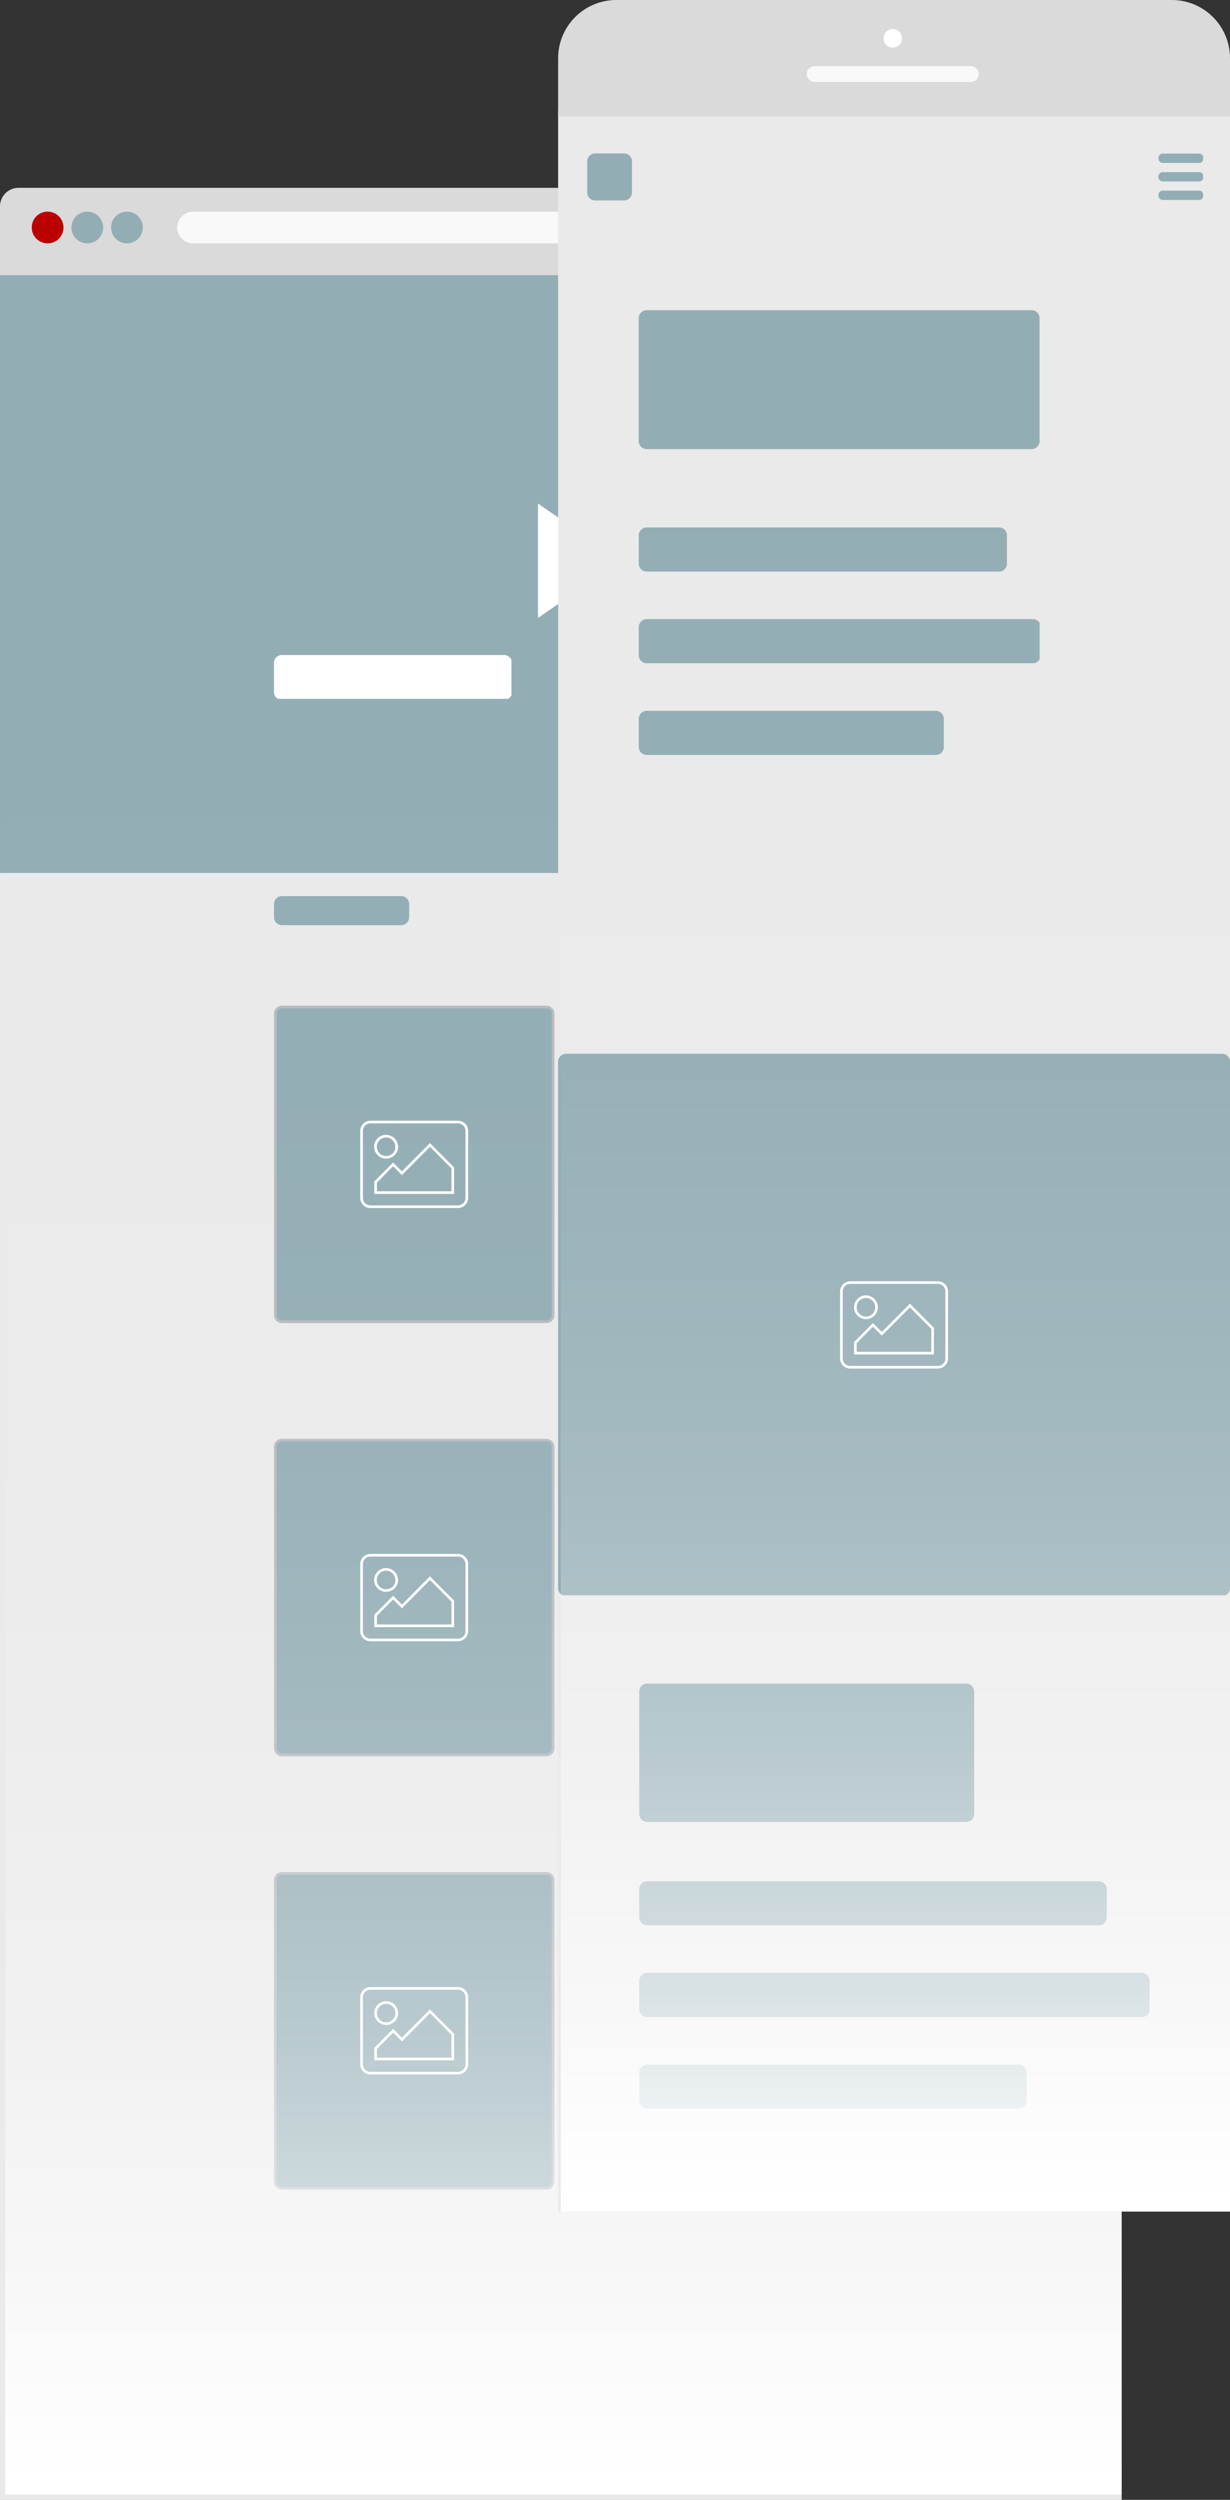 <svg xmlns="http://www.w3.org/2000/svg" xmlns:xlink="http://www.w3.org/1999/xlink" viewBox="0 0 465 945"><rect x="0" y="0" width="465" height="945" fill="#333333" stroke="none"/><defs><clipPath id="347fd447-351e-4a87-8fe0-fc3f42a582c7"><path d="M7,71H417a7,7,0,0,1,7,7v26.47H0V78A7,7,0,0,1,7,71Z" style="fill:none;clip-rule:evenodd"/></clipPath><clipPath id="199807c7-aacc-42b0-9c1c-0a0955c86eb2"><rect x="-492" y="-3220" width="1440" height="7912" style="fill:none"/></clipPath><clipPath id="4d81e8c6-56fe-4ceb-829b-f029ff43a7ac"><circle cx="18" cy="86" r="6" style="fill:none"/></clipPath><clipPath id="b94abad1-8ce9-48de-a06d-ca2b8e4f0565"><circle cx="33" cy="86" r="6" style="fill:none"/></clipPath><clipPath id="93a0fdff-7113-47e7-9778-493b7e931f46"><circle cx="48" cy="86" r="6" style="fill:none"/></clipPath><clipPath id="b0bd4b00-5e48-427e-8c62-cc41c906c543"><path d="M73,80H351a6,6,0,0,1,0,12H73a6,6,0,0,1,0-12Z" style="fill:none;clip-rule:evenodd"/></clipPath><clipPath id="6c90c129-6816-41f1-bd96-f68404166d3a"><rect y="104" width="424" height="841" style="fill:none"/></clipPath><clipPath id="73844225-498b-4be7-9667-00c254178360"><rect x="-5" y="99" width="434" height="851" style="fill:none"/></clipPath><clipPath id="7d763b79-e6c8-44ca-914a-eb035b76ca77"><rect y="104" width="424" height="226" style="fill:none"/></clipPath><clipPath id="bcf46b63-17ed-4ed2-8aeb-af3d6b87ea68"><rect y="104" width="424" height="226.46" style="fill:none"/></clipPath><clipPath id="714ba769-1a44-42a5-90ba-50f16fcf3f85"><polygon points="203.39 233.59 203.39 190.37 234.74 211.98 203.39 233.59" style="fill:none;clip-rule:evenodd"/></clipPath><clipPath id="09b8a3dd-4178-4a67-a2b2-cb1ad81ee6e5"><path d="M106.11,272.46h77.37a2.53,2.53,0,0,1,0,5.05H106.11a2.53,2.53,0,1,1,0-5.05Zm0,10.48h85a2.52,2.52,0,1,1,0,5H106.11a2.52,2.52,0,1,1,0-5Zm0,10.48h63.23a2.52,2.52,0,1,1,0,5H106.11a2.52,2.52,0,1,1,0-5Z" style="fill:none;clip-rule:evenodd"/></clipPath><clipPath id="cfb04c3d-89f7-4e9c-842c-b53776c5586e"><rect x="103.58" y="272.46" width="89.77" height="26.24" style="fill:none"/></clipPath><clipPath id="7078cef9-73ab-4ccc-b38b-c6749580b82c"><path d="M106.58,247.61a3,3,0,0,0-3,3v11a3,3,0,0,0,3,3h84a3,3,0,0,0,3-3v-11a3,3,0,0,0-3-3Z" style="fill:none;clip-rule:evenodd"/></clipPath><clipPath id="804eb8d7-ee93-4c28-babb-5044d6ef415f"><rect x="103.58" y="247.61" width="89.77" height="16.57" style="fill:none"/></clipPath><clipPath id="6f549a2b-8b02-4606-9922-beb1e855ed8f"><path d="M214.07,341.75a3,3,0,0,1,3-3h17.12a3,3,0,0,1,3,3v5a3,3,0,0,1-3,3H217.07a3,3,0,0,1-3-3Zm27.74,0a3,3,0,0,1,3-3h17.12a3,3,0,0,1,3,3v5a3,3,0,0,1-3,3H244.81a3,3,0,0,1-3-3Zm55.49,0a3,3,0,0,1,3-3h17.12a3,3,0,0,1,3,3v5a3,3,0,0,1-3,3H300.3a3,3,0,0,1-3-3Zm-27.51,0a3,3,0,0,1,3-3h17.12a3,3,0,0,1,3,3v5a3,3,0,0,1-3,3H272.79a3,3,0,0,1-3-3Z" style="fill:none;clip-rule:evenodd"/></clipPath><clipPath id="2938c74a-ece6-490d-9a83-2e40a6de65db"><path d="M106.59,338.74h45.09a3,3,0,0,1,3,3v5a3,3,0,0,1-3,3H106.59a3,3,0,0,1-3-3v-5A3,3,0,0,1,106.59,338.74Z" style="fill:none"/></clipPath><clipPath id="d55021b3-ca10-43cb-b1ee-0df2802f3f14"><path d="M233.64,420.82h77.17a2.62,2.62,0,0,1,0,5.24H233.64a2.62,2.62,0,1,1,0-5.24Zm0,10.88h84.76a2.62,2.62,0,0,1,0,5.24H233.63a2.62,2.62,0,0,1,0-5.24Zm0,10.88h63.05a2.62,2.62,0,0,1,0,5.24H233.63a2.62,2.62,0,1,1,0-5.24Z" style="fill:none;clip-rule:evenodd"/></clipPath><clipPath id="dab30a34-2ef1-49be-be5d-542ef99bd03d"><rect x="231.01" y="420.82" width="89.4" height="26.52" style="fill:none"/></clipPath><clipPath id="d63ef8d6-b4d1-419f-b85a-912441f3f29a"><path d="M106.58,380.67h100a2.49,2.49,0,0,1,2.5,2.49v114a2.51,2.51,0,0,1-2.5,2.5h-100a2.5,2.5,0,0,1-2.5-2.5v-114A2.51,2.51,0,0,1,106.58,380.67Zm0-1a3.5,3.5,0,0,0-3.5,3.49v114a3.5,3.5,0,0,0,3.5,3.5h100a3.5,3.5,0,0,0,3.5-3.5v-114a3.49,3.49,0,0,0-3.5-3.49Zm-23.5-20h147v161h-147Z" style="fill:none;clip-rule:evenodd"/></clipPath><clipPath id="dbf01d23-1582-4dc9-8e00-e689347f0178"><path d="M106.58,380.17a3,3,0,0,0-3,3v114a3,3,0,0,0,3,3h100a3,3,0,0,0,3-3v-114a3,3,0,0,0-3-3Z" style="fill:none;clip-rule:evenodd"/></clipPath><clipPath id="14e50d68-391c-48bd-ad8b-5d1a7d42ab0f"><rect x="103.58" y="380.17" width="106.19" height="120" style="fill:none"/></clipPath><clipPath id="9b918a67-b67d-43ee-831a-d8385c8c2c9d"><rect x="231.01" y="395.38" width="79" height="15" rx="3" ry="3" style="fill:none"/></clipPath><clipPath id="7254384f-1d14-4996-a013-10471d08fc0c"><rect x="231.01" y="395.38" width="79.41" height="20.43" style="fill:none"/></clipPath><clipPath id="cea91202-6929-44a2-ab79-37a3c7f2562f"><path d="M233.52,458.86a2.5,2.5,0,1,0,0,5H268a2.5,2.5,0,1,0,0-5Z" style="fill:none;clip-rule:evenodd"/></clipPath><clipPath id="48efccd9-8410-4c1f-8cde-81996bf672d9"><rect x="231.01" y="458.86" width="40.17" height="5" style="fill:none"/></clipPath><clipPath id="ad877fe3-6a8f-4952-8151-45acf0bafcb2"><path d="M233.64,584.59h77.17a2.62,2.62,0,1,1,0,5.23H233.64a2.62,2.62,0,1,1,0-5.23Zm0,10.88h84.76a2.62,2.62,0,1,1,0,5.23H233.63a2.62,2.62,0,1,1,0-5.23Zm0,10.88h63.05a2.62,2.62,0,1,1,0,5.24H233.63a2.62,2.62,0,1,1,0-5.24Z" style="fill:none;clip-rule:evenodd"/></clipPath><clipPath id="d2a9cbe2-a16c-4728-8a90-999e06bbf694"><rect x="231.01" y="584.59" width="89.4" height="26.52" style="fill:none"/></clipPath><clipPath id="3ad23a45-6098-485d-a921-04b729d96b7d"><path d="M106.58,544.43h100a2.49,2.49,0,0,1,2.5,2.5v114a2.5,2.5,0,0,1-2.5,2.49h-100a2.49,2.49,0,0,1-2.5-2.49v-114A2.51,2.51,0,0,1,106.58,544.43Zm0-1a3.5,3.5,0,0,0-3.5,3.5v114a3.5,3.5,0,0,0,3.5,3.49h100a3.5,3.5,0,0,0,3.5-3.49v-114a3.5,3.5,0,0,0-3.5-3.5Zm-23.5-20h147v161h-147Z" style="fill:none;clip-rule:evenodd"/></clipPath><clipPath id="2d568f56-2fba-4efa-8f81-a474b176111e"><path d="M106.58,543.93a3,3,0,0,0-3,3v114a3,3,0,0,0,3,3h100a3,3,0,0,0,3-3v-114a3,3,0,0,0-3-3Z" style="fill:none;clip-rule:evenodd"/></clipPath><clipPath id="b6ec2bdc-636d-4066-a9e7-5d4846be8183"><rect x="103.58" y="543.93" width="106.19" height="120" style="fill:none"/></clipPath><clipPath id="e0a3bd4d-cc9a-45b8-9d9e-41d27cef7301"><rect x="231.01" y="559.15" width="79" height="15" rx="3" ry="3" style="fill:none"/></clipPath><clipPath id="78a26c6b-6418-490d-962b-d3808ab2e3ad"><rect x="231.01" y="559.15" width="79.41" height="20.43" style="fill:none"/></clipPath><clipPath id="4c7bad4d-5a92-4ef3-a707-dcea5593d5e8"><path d="M233.52,622.63a2.5,2.5,0,1,0,0,5H268a2.5,2.5,0,1,0,0-5Z" style="fill:none;clip-rule:evenodd"/></clipPath><clipPath id="d65a7d3a-ba9f-490e-9114-7bbab1427f8b"><rect x="231.01" y="622.63" width="40.17" height="5" style="fill:none"/></clipPath><clipPath id="8b0b6507-a8b8-4879-806e-6c33ec0af7f1"><path d="M233.64,748.35h77.17a2.62,2.62,0,1,1,0,5.24H233.64a2.62,2.62,0,1,1,0-5.24Zm0,10.88h84.76a2.62,2.62,0,0,1,0,5.24H233.63a2.62,2.62,0,0,1,0-5.24Zm0,10.88h63.05a2.62,2.62,0,1,1,0,5.24H233.63a2.62,2.62,0,1,1,0-5.24Z" style="fill:none;clip-rule:evenodd"/></clipPath><clipPath id="c4b2d065-c4bc-4986-b35f-bff102e63067"><rect x="231.01" y="748.35" width="89.4" height="26.52" style="fill:none"/></clipPath><clipPath id="8e829bd5-3034-461e-9f71-d0d4a4e0bc26"><path d="M106.58,708.2h100a2.49,2.49,0,0,1,2.5,2.5v114a2.5,2.5,0,0,1-2.5,2.5h-100a2.5,2.5,0,0,1-2.5-2.5v-114A2.51,2.51,0,0,1,106.58,708.2Zm0-1a3.5,3.5,0,0,0-3.5,3.5v114a3.5,3.5,0,0,0,3.5,3.5h100a3.5,3.5,0,0,0,3.5-3.5v-114a3.49,3.49,0,0,0-3.5-3.5Zm-23.5-20h147v161h-147Z" style="fill:none;clip-rule:evenodd"/></clipPath><clipPath id="3f726db1-4c65-4a24-a2ce-f6a9b5158f06"><path d="M106.58,707.7a3,3,0,0,0-3,3v114a3,3,0,0,0,3,3h100a3,3,0,0,0,3-3v-114a3,3,0,0,0-3-3Z" style="fill:none;clip-rule:evenodd"/></clipPath><clipPath id="163c146f-3458-4a68-993d-a2b2d2ce4765"><rect x="103.58" y="707.7" width="106.19" height="120" style="fill:none"/></clipPath><clipPath id="c68dfec0-d6aa-405f-a603-80f4313388ed"><rect x="231.01" y="722.92" width="79" height="15" rx="3" ry="3" style="fill:none"/></clipPath><clipPath id="c909afde-92c5-4950-9092-989229675969"><rect x="231.01" y="722.92" width="79.41" height="20.43" style="fill:none"/></clipPath><clipPath id="498ab1ae-a207-4848-b2b7-d641a6e8c3ec"><path d="M233.52,786.4a2.5,2.5,0,1,0,0,5H268a2.5,2.5,0,1,0,0-5Z" style="fill:none;clip-rule:evenodd"/></clipPath><clipPath id="dbea7a2b-9c18-4344-8635-c14b2f2a674e"><rect x="231.01" y="786.4" width="40.17" height="5" style="fill:none"/></clipPath><linearGradient id="3baa7a90-1c77-45f1-b0e4-cde98d336b90" x1="213" y1="176" x2="213" y2="940" gradientUnits="userSpaceOnUse"><stop offset="0" stop-color="#fff" stop-opacity="0"/><stop offset="0.3" stop-color="#fff" stop-opacity="0.01"/><stop offset="0.44" stop-color="#fff" stop-opacity="0.04"/><stop offset="0.54" stop-color="#fff" stop-opacity="0.09"/><stop offset="0.63" stop-color="#fff" stop-opacity="0.16"/><stop offset="0.71" stop-color="#fff" stop-opacity="0.25"/><stop offset="0.78" stop-color="#fff" stop-opacity="0.36"/><stop offset="0.84" stop-color="#fff" stop-opacity="0.5"/><stop offset="0.9" stop-color="#fff" stop-opacity="0.66"/><stop offset="0.95" stop-color="#fff" stop-opacity="0.83"/><stop offset="1" stop-color="#fff"/></linearGradient><clipPath id="c9137d9d-360f-47a5-a517-4117ef8b5578"><rect x="211" width="254" height="836" style="fill:none"/></clipPath><clipPath id="514b99bb-4a6a-4759-ad32-f08e3bc9c75f"><rect x="206" y="-5" width="264" height="846" style="fill:none"/></clipPath><clipPath id="900cd0bd-b2dc-440f-bf3d-0a7374a68e5b"><rect x="211" y="42" width="254" height="794" style="fill:none"/></clipPath><clipPath id="b4616c63-f3f3-472d-a63f-bf1fa2647929"><path d="M454.91,73.83a1.59,1.59,0,0,1-1.35,1.76H439.25a1.83,1.83,0,0,1,0-3.52h14.31A1.59,1.59,0,0,1,454.91,73.83Zm0-7a1.58,1.58,0,0,1-1.35,1.75H439.25a1.82,1.82,0,0,1,0-3.51h14.31A1.59,1.59,0,0,1,454.91,66.8Zm0-7a1.59,1.59,0,0,1-1.35,1.76H439.25a1.83,1.83,0,0,1,0-3.52h14.31A1.59,1.59,0,0,1,454.91,59.76Z" style="fill:none;clip-rule:evenodd"/></clipPath><clipPath id="acc3c529-91b6-47a5-a9d4-de4acea6830c"><rect x="437.91" y="58" width="16.93" height="17.78" style="fill:none"/></clipPath><clipPath id="81bd8378-fa75-4a2f-9e97-7637631f25c9"><path d="M222,61a3,3,0,0,1,3-3h10.92a3,3,0,0,1,3,3V72.78a3,3,0,0,1-3,3H225a3,3,0,0,1-3-3Z" style="fill:none;clip-rule:evenodd"/></clipPath><clipPath id="4310a413-5457-4a00-9791-f252e670aba0"><path d="M244.48,199.39h133.2a3,3,0,0,1,3,3v10.68a3,3,0,0,1-3,3H244.48a3,3,0,0,1-3-3V202.4A3,3,0,0,1,244.48,199.39Zm0,34.66h146a3,3,0,0,1,3,3v10.68a3,3,0,0,1-3,3h-146a3,3,0,0,1-3-3V237.05A3,3,0,0,1,244.48,234.05Zm0,34.66H353.81a3,3,0,0,1,3,3v10.68a3,3,0,0,1-3,3H244.48a3,3,0,0,1-3-3V271.71A3,3,0,0,1,244.48,268.71Z" style="fill:none;clip-rule:evenodd"/></clipPath><clipPath id="15cca7a5-8a40-4d88-83f4-bbab591e7afd"><rect x="241.48" y="199.39" width="151.55" height="86.36" style="fill:none"/></clipPath><clipPath id="58e26df2-4b41-4c57-8170-4de798c988a6"><path d="M244.47,117.27H390a3,3,0,0,1,3,3v46.51a3,3,0,0,1-3,3H244.47a3,3,0,0,1-3-3V120.26A3,3,0,0,1,244.47,117.27Z" style="fill:none;clip-rule:evenodd"/></clipPath><clipPath id="29e144a6-d468-4c22-bc8a-25f86b8597fb"><path d="M214,398.36a3,3,0,0,0-3,3v199a3,3,0,0,0,3,3H462a3,3,0,0,0,3-3v-199a3,3,0,0,0-3-3Z" style="fill:none;clip-rule:evenodd"/></clipPath><clipPath id="39b3b17a-3335-401f-a5ba-a4c9325d1078"><rect x="211" y="398.36" width="254" height="204.7" style="fill:none"/></clipPath><clipPath id="722cb0cf-6da3-411b-93d7-ce8975413511"><path d="M244.66,711.15H415.42a3,3,0,0,1,3,3v10.68a3,3,0,0,1-3,3H244.66a3,3,0,0,1-3-3V714.16A3,3,0,0,1,244.66,711.15Zm0,34.66h187a3,3,0,0,1,3,3V759.5a3,3,0,0,1-3,3h-187a3,3,0,0,1-3-3V748.81A3,3,0,0,1,244.66,745.81Zm0,34.66H385.11a3,3,0,0,1,3,3v10.68a3,3,0,0,1-3,3H244.66a3,3,0,0,1-3-3V783.47A3,3,0,0,1,244.66,780.47Z" style="fill:none;clip-rule:evenodd"/></clipPath><clipPath id="fe0812e4-550b-4ee0-9ff7-230c274ed5c4"><rect x="241.67" y="711.15" width="192.91" height="85.99" style="fill:none"/></clipPath><clipPath id="16eec481-570a-4c73-bdc2-79a38d9fd6cc"><path d="M244.67,636.43a3,3,0,0,0-3,3v46.31a3,3,0,0,0,3,3H365.29a3,3,0,0,0,3-3V639.43a3,3,0,0,0-3-3Z" style="fill:none;clip-rule:evenodd"/></clipPath><clipPath id="1dd8236e-ccd5-4baa-bdea-ab069165e5d1"><rect x="211" y="398.36" width="254" height="398.78" style="fill:none"/></clipPath><clipPath id="31986392-488a-42de-ab26-60d870ad87b5"><path d="M233,0H443a22,22,0,0,1,22,22V44H211V22A22,22,0,0,1,233,0Z" style="fill:none;clip-rule:evenodd"/></clipPath><clipPath id="e86e2408-4a45-420d-a7e1-441749144808"><circle cx="337.5" cy="14.5" r="3.5" style="fill:none"/></clipPath><clipPath id="8763b190-3a26-4263-8eb6-99090c90b4ff"><path d="M308,25h59a3,3,0,0,1,0,6H308a3,3,0,0,1,0-6Z" style="fill:none;clip-rule:evenodd"/></clipPath><linearGradient id="7883335f-5ed1-4e32-a04d-42190abbe598" x1="338.5" y1="69" x2="338.5" y2="833" xlink:href="#3baa7a90-1c77-45f1-b0e4-cde98d336b90"/></defs><title>wireframeAnimation</title><g id="fafe9fcf-8fd2-4a7b-b97d-16ae9dc1dd2b" data-name="Layer 2"><g style="clip-path:url(#347fd447-351e-4a87-8fe0-fc3f42a582c7)"><g style="clip-path:url(#199807c7-aacc-42b0-9c1c-0a0955c86eb2)"><rect x="-5" y="66" width="434" height="43.46" style="fill:#dadada"/></g></g><g style="clip-path:url(#4d81e8c6-56fe-4ceb-829b-f029ff43a7ac)"><g style="clip-path:url(#199807c7-aacc-42b0-9c1c-0a0955c86eb2)"><rect x="7" y="75" width="22" height="22" style="fill:#b00"/></g></g><g style="clip-path:url(#b94abad1-8ce9-48de-a06d-ca2b8e4f0565)"><g style="clip-path:url(#199807c7-aacc-42b0-9c1c-0a0955c86eb2)"><rect x="22" y="75" width="22" height="22" style="fill:#93adb5"/></g></g><g style="clip-path:url(#93a0fdff-7113-47e7-9778-493b7e931f46)"><g style="clip-path:url(#199807c7-aacc-42b0-9c1c-0a0955c86eb2)"><rect x="37" y="75" width="22" height="22" style="fill:#93adb5"/></g></g><g style="clip-path:url(#b0bd4b00-5e48-427e-8c62-cc41c906c543)"><g style="clip-path:url(#199807c7-aacc-42b0-9c1c-0a0955c86eb2)"><rect x="62" y="75" width="300" height="22" style="fill:#fff;opacity:0.85"/></g></g><g style="clip-path:url(#6c90c129-6816-41f1-bd96-f68404166d3a)"><g style="clip-path:url(#199807c7-aacc-42b0-9c1c-0a0955c86eb2)"><g style="isolation:isolate"><g style="clip-path:url(#73844225-498b-4be7-9667-00c254178360)"><g style="clip-path:url(#6c90c129-6816-41f1-bd96-f68404166d3a)"><rect x="-5" y="99" width="434" height="851" style="fill:#d8d8d8"/></g><g style="clip-path:url(#6c90c129-6816-41f1-bd96-f68404166d3a)"><g style="clip-path:url(#6c90c129-6816-41f1-bd96-f68404166d3a)"><rect x="-5" y="99" width="434" height="851" style="fill:#eaeaea"/></g></g><g style="clip-path:url(#7d763b79-e6c8-44ca-914a-eb035b76ca77)"><g style="clip-path:url(#bcf46b63-17ed-4ed2-8aeb-af3d6b87ea68)"><rect x="-5" y="99" width="434" height="236" style="fill:#93adb5"/></g></g><g style="clip-path:url(#714ba769-1a44-42a5-90ba-50f16fcf3f85)"><g style="clip-path:url(#bcf46b63-17ed-4ed2-8aeb-af3d6b87ea68)"><rect x="198.39" y="185.37" width="41.36" height="53.22" style="fill:#fff"/></g></g><g style="clip-path:url(#09b8a3dd-4178-4a67-a2b2-cb1ad81ee6e5)"><g style="clip-path:url(#cfb04c3d-89f7-4e9c-842c-b53776c5586e)"><rect x="98.58" y="267.46" width="100" height="36" style="fill:#93adb5"/></g></g><g style="clip-path:url(#7078cef9-73ab-4ccc-b38b-c6749580b82c)"><g style="clip-path:url(#804eb8d7-ee93-4c28-babb-5044d6ef415f)"><rect x="98.58" y="242.61" width="100" height="27" style="fill:#fff"/></g></g><g style="clip-path:url(#6f549a2b-8b02-4606-9922-beb1e855ed8f)"><g style="clip-path:url(#6c90c129-6816-41f1-bd96-f68404166d3a)"><rect x="209.07" y="333.74" width="116.35" height="21.05" style="fill:#93adb5"/></g></g><g style="clip-path:url(#2938c74a-ece6-490d-9a83-2e40a6de65db)"><g style="clip-path:url(#6c90c129-6816-41f1-bd96-f68404166d3a)"><rect x="98.58" y="333.74" width="61.1" height="21.05" style="fill:#93adb5"/></g></g><g style="clip-path:url(#d55021b3-ca10-43cb-b1ee-0df2802f3f14)"><g style="clip-path:url(#dab30a34-2ef1-49be-be5d-542ef99bd03d)"><rect x="226.01" y="415.82" width="100" height="37" style="fill:#93adb5"/></g></g><g style="clip-path:url(#d63ef8d6-b4d1-419f-b85a-912441f3f29a)"><g style="clip-path:url(#dbf01d23-1582-4dc9-8e00-e689347f0178)"><g style="clip-path:url(#14e50d68-391c-48bd-ad8b-5d1a7d42ab0f)"><path d="M106.58,380.17a3,3,0,0,0-3,3v114a3,3,0,0,0,3,3h100a3,3,0,0,0,3-3v-114a3,3,0,0,0-3-3Z" style="fill:#93adb5"/></g></g></g><g style="clip-path:url(#dbf01d23-1582-4dc9-8e00-e689347f0178)"><g style="clip-path:url(#14e50d68-391c-48bd-ad8b-5d1a7d42ab0f)"><path d="M106.58,380.17a3,3,0,0,0-3,3v114a3,3,0,0,0,3,3h100a3,3,0,0,0,3-3v-114a3,3,0,0,0-3-3Z" style="fill:none;stroke:#b7bbc0;stroke-miterlimit:10;stroke-width:2px"/></g></g><g style="clip-path:url(#14e50d68-391c-48bd-ad8b-5d1a7d42ab0f)"><path d="M176.48,427.5a3.33,3.33,0,0,0-3.32-3.33H140a3.33,3.33,0,0,0-3.31,3.33v25.33a3.33,3.33,0,0,0,3.31,3.34h33.16a3.34,3.34,0,0,0,3.32-3.34Zm-5.31,14-8.62-8.67L151.94,443.5l-3.32-3.33L142,446.83v4h29.18Zm-21.22-8a4,4,0,1,0-4,4A4,4,0,0,0,150,433.5Z" style="fill:none;stroke:#fff;stroke-miterlimit:10"/></g><g style="clip-path:url(#9b918a67-b67d-43ee-831a-d8385c8c2c9d)"><g style="clip-path:url(#7254384f-1d14-4996-a013-10471d08fc0c)"><rect x="226.01" y="390.38" width="89" height="25" style="fill:#93adb5"/></g></g><g style="clip-path:url(#cea91202-6929-44a2-ab79-37a3c7f2562f)"><g style="clip-path:url(#48efccd9-8410-4c1f-8cde-81996bf672d9)"><rect x="226.01" y="453.86" width="49.53" height="15" style="fill:#93adb5"/></g></g><g style="clip-path:url(#ad877fe3-6a8f-4952-8151-45acf0bafcb2)"><g style="clip-path:url(#d2a9cbe2-a16c-4728-8a90-999e06bbf694)"><rect x="226.01" y="579.59" width="100" height="37" style="fill:#93adb5"/></g></g><g style="clip-path:url(#3ad23a45-6098-485d-a921-04b729d96b7d)"><g style="clip-path:url(#2d568f56-2fba-4efa-8f81-a474b176111e)"><g style="clip-path:url(#b6ec2bdc-636d-4066-a9e7-5d4846be8183)"><path d="M106.58,543.93a3,3,0,0,0-3,3v114a3,3,0,0,0,3,3h100a3,3,0,0,0,3-3v-114a3,3,0,0,0-3-3Z" style="fill:#93adb5"/></g></g></g><g style="clip-path:url(#2d568f56-2fba-4efa-8f81-a474b176111e)"><g style="clip-path:url(#b6ec2bdc-636d-4066-a9e7-5d4846be8183)"><path d="M106.58,543.93a3,3,0,0,0-3,3v114a3,3,0,0,0,3,3h100a3,3,0,0,0,3-3v-114a3,3,0,0,0-3-3Z" style="fill:none;stroke:#b7bbc0;stroke-miterlimit:10;stroke-width:2px"/></g></g><g style="clip-path:url(#b6ec2bdc-636d-4066-a9e7-5d4846be8183)"><path d="M176.48,591.27a3.34,3.34,0,0,0-3.32-3.34H140a3.33,3.33,0,0,0-3.31,3.34V616.6a3.33,3.33,0,0,0,3.31,3.33h33.16a3.33,3.33,0,0,0,3.32-3.33Zm-5.31,14-8.62-8.67-10.61,10.67-3.32-3.34L142,610.6v4h29.18Zm-21.22-8a4,4,0,1,0-4,4A4,4,0,0,0,150,597.27Z" style="fill:none;stroke:#fff;stroke-miterlimit:10"/></g><g style="clip-path:url(#e0a3bd4d-cc9a-45b8-9d9e-41d27cef7301)"><g style="clip-path:url(#78a26c6b-6418-490d-962b-d3808ab2e3ad)"><rect x="226.01" y="554.15" width="89" height="25" style="fill:#93adb5"/></g></g><g style="clip-path:url(#4c7bad4d-5a92-4ef3-a707-dcea5593d5e8)"><g style="clip-path:url(#d65a7d3a-ba9f-490e-9114-7bbab1427f8b)"><rect x="226.01" y="617.63" width="49.53" height="15" style="fill:#93adb5"/></g></g><g style="clip-path:url(#8b0b6507-a8b8-4879-806e-6c33ec0af7f1)"><g style="clip-path:url(#c4b2d065-c4bc-4986-b35f-bff102e63067)"><rect x="226.01" y="743.35" width="100" height="37" style="fill:#93adb5"/></g></g><g style="clip-path:url(#8e829bd5-3034-461e-9f71-d0d4a4e0bc26)"><g style="clip-path:url(#3f726db1-4c65-4a24-a2ce-f6a9b5158f06)"><g style="clip-path:url(#163c146f-3458-4a68-993d-a2b2d2ce4765)"><path d="M106.58,707.7a3,3,0,0,0-3,3v114a3,3,0,0,0,3,3h100a3,3,0,0,0,3-3v-114a3,3,0,0,0-3-3Z" style="fill:#93adb5"/></g></g></g><g style="clip-path:url(#3f726db1-4c65-4a24-a2ce-f6a9b5158f06)"><g style="clip-path:url(#163c146f-3458-4a68-993d-a2b2d2ce4765)"><path d="M106.58,707.7a3,3,0,0,0-3,3v114a3,3,0,0,0,3,3h100a3,3,0,0,0,3-3v-114a3,3,0,0,0-3-3Z" style="fill:none;stroke:#b7bbc0;stroke-miterlimit:10;stroke-width:2px"/></g></g><g style="clip-path:url(#163c146f-3458-4a68-993d-a2b2d2ce4765)"><path d="M176.48,755a3.33,3.33,0,0,0-3.32-3.33H140a3.33,3.33,0,0,0-3.31,3.33v25.34A3.33,3.33,0,0,0,140,783.7h33.16a3.33,3.33,0,0,0,3.32-3.33Zm-5.31,14-8.62-8.66L151.94,771l-3.32-3.33L142,774.37v4h29.18ZM150,761a4,4,0,1,0-4,4A4,4,0,0,0,150,761Z" style="fill:none;stroke:#fff;stroke-miterlimit:10"/></g><g style="clip-path:url(#c68dfec0-d6aa-405f-a603-80f4313388ed)"><g style="clip-path:url(#c909afde-92c5-4950-9092-989229675969)"><rect x="226.01" y="717.92" width="89" height="25" style="fill:#93adb5"/></g></g><g style="clip-path:url(#498ab1ae-a207-4848-b2b7-d641a6e8c3ec)"><g style="clip-path:url(#dbea7a2b-9c18-4344-8635-c14b2f2a674e)"><rect x="226.01" y="781.4" width="49.53" height="15" style="fill:#93adb5"/></g></g></g></g></g></g><rect x="2" y="151" width="422" height="792" style="fill:url(#3baa7a90-1c77-45f1-b0e4-cde98d336b90)"/><g style="clip-path:url(#c9137d9d-360f-47a5-a517-4117ef8b5578)"><g style="clip-path:url(#199807c7-aacc-42b0-9c1c-0a0955c86eb2)"><g style="isolation:isolate"><g style="clip-path:url(#514b99bb-4a6a-4759-ad32-f08e3bc9c75f)"><g style="clip-path:url(#900cd0bd-b2dc-440f-bf3d-0a7374a68e5b)"><rect x="206" y="-5" width="264" height="846" style="fill:#eaeaea"/></g><g style="clip-path:url(#b4616c63-f3f3-472d-a63f-bf1fa2647929)"><g style="clip-path:url(#acc3c529-91b6-47a5-a9d4-de4acea6830c)"><rect x="432.91" y="53" width="27" height="27.59" style="fill:#93adb5"/></g></g><g style="clip-path:url(#81bd8378-fa75-4a2f-9e97-7637631f25c9)"><g style="clip-path:url(#c9137d9d-360f-47a5-a517-4117ef8b5578)"><rect x="217.01" y="53" width="26.93" height="27.78" style="fill:#93adb5"/></g></g><g style="clip-path:url(#4310a413-5457-4a00-9791-f252e670aba0)"><g style="clip-path:url(#15cca7a5-8a40-4d88-83f4-bbab591e7afd)"><rect x="236.48" y="194.39" width="162" height="96" style="fill:#93adb5"/></g></g><g style="clip-path:url(#58e26df2-4b41-4c57-8170-4de798c988a6)"><g style="clip-path:url(#c9137d9d-360f-47a5-a517-4117ef8b5578)"><rect x="236.48" y="112.27" width="161.55" height="62.49" style="fill:#93adb5"/></g></g><g style="clip-path:url(#29e144a6-d468-4c22-bc8a-25f86b8597fb)"><g style="clip-path:url(#39b3b17a-3335-401f-a5ba-a4c9325d1078)"><rect x="206" y="393.36" width="264" height="215" style="fill:#93adb5"/></g></g><g style="clip-path:url(#39b3b17a-3335-401f-a5ba-a4c9325d1078)"><path d="M357.9,488.19a3.34,3.34,0,0,0-3.32-3.33H321.42a3.34,3.34,0,0,0-3.32,3.33v25.34a3.34,3.34,0,0,0,3.32,3.33h33.16a3.34,3.34,0,0,0,3.32-3.33Zm-5.31,14L344,493.53l-10.61,10.66L330,500.86l-6.63,6.67v4h29.18Zm-21.22-8a4,4,0,1,0-4,4A4,4,0,0,0,331.37,494.19Z" style="fill:none;stroke:#fff;stroke-miterlimit:10"/></g><g style="clip-path:url(#722cb0cf-6da3-411b-93d7-ce8975413511)"><g style="clip-path:url(#fe0812e4-550b-4ee0-9ff7-230c274ed5c4)"><rect x="236.67" y="706.15" width="203" height="96" style="fill:#93adb5"/></g></g><g style="clip-path:url(#16eec481-570a-4c73-bdc2-79a38d9fd6cc)"><g style="clip-path:url(#1dd8236e-ccd5-4baa-bdea-ab069165e5d1)"><rect x="236.67" y="631.43" width="136.63" height="62.31" style="fill:#93adb5"/></g></g><g style="clip-path:url(#31986392-488a-42de-ab26-60d870ad87b5)"><g style="clip-path:url(#c9137d9d-360f-47a5-a517-4117ef8b5578)"><rect x="206" y="-5" width="264" height="54" style="fill:#dadada"/></g></g><g style="clip-path:url(#e86e2408-4a45-420d-a7e1-441749144808)"><g style="clip-path:url(#c9137d9d-360f-47a5-a517-4117ef8b5578)"><rect x="329" y="6" width="17" height="17" style="fill:#fff"/></g></g><g style="clip-path:url(#8763b190-3a26-4263-8eb6-99090c90b4ff)"><g style="clip-path:url(#c9137d9d-360f-47a5-a517-4117ef8b5578)"><rect x="300" y="20" width="75" height="16" style="fill:#fff;opacity:0.85"/></g></g></g></g></g><rect x="212" y="44" width="253" height="792" style="fill:url(#7883335f-5ed1-4e32-a04d-42190abbe598)"/></g></g></svg>